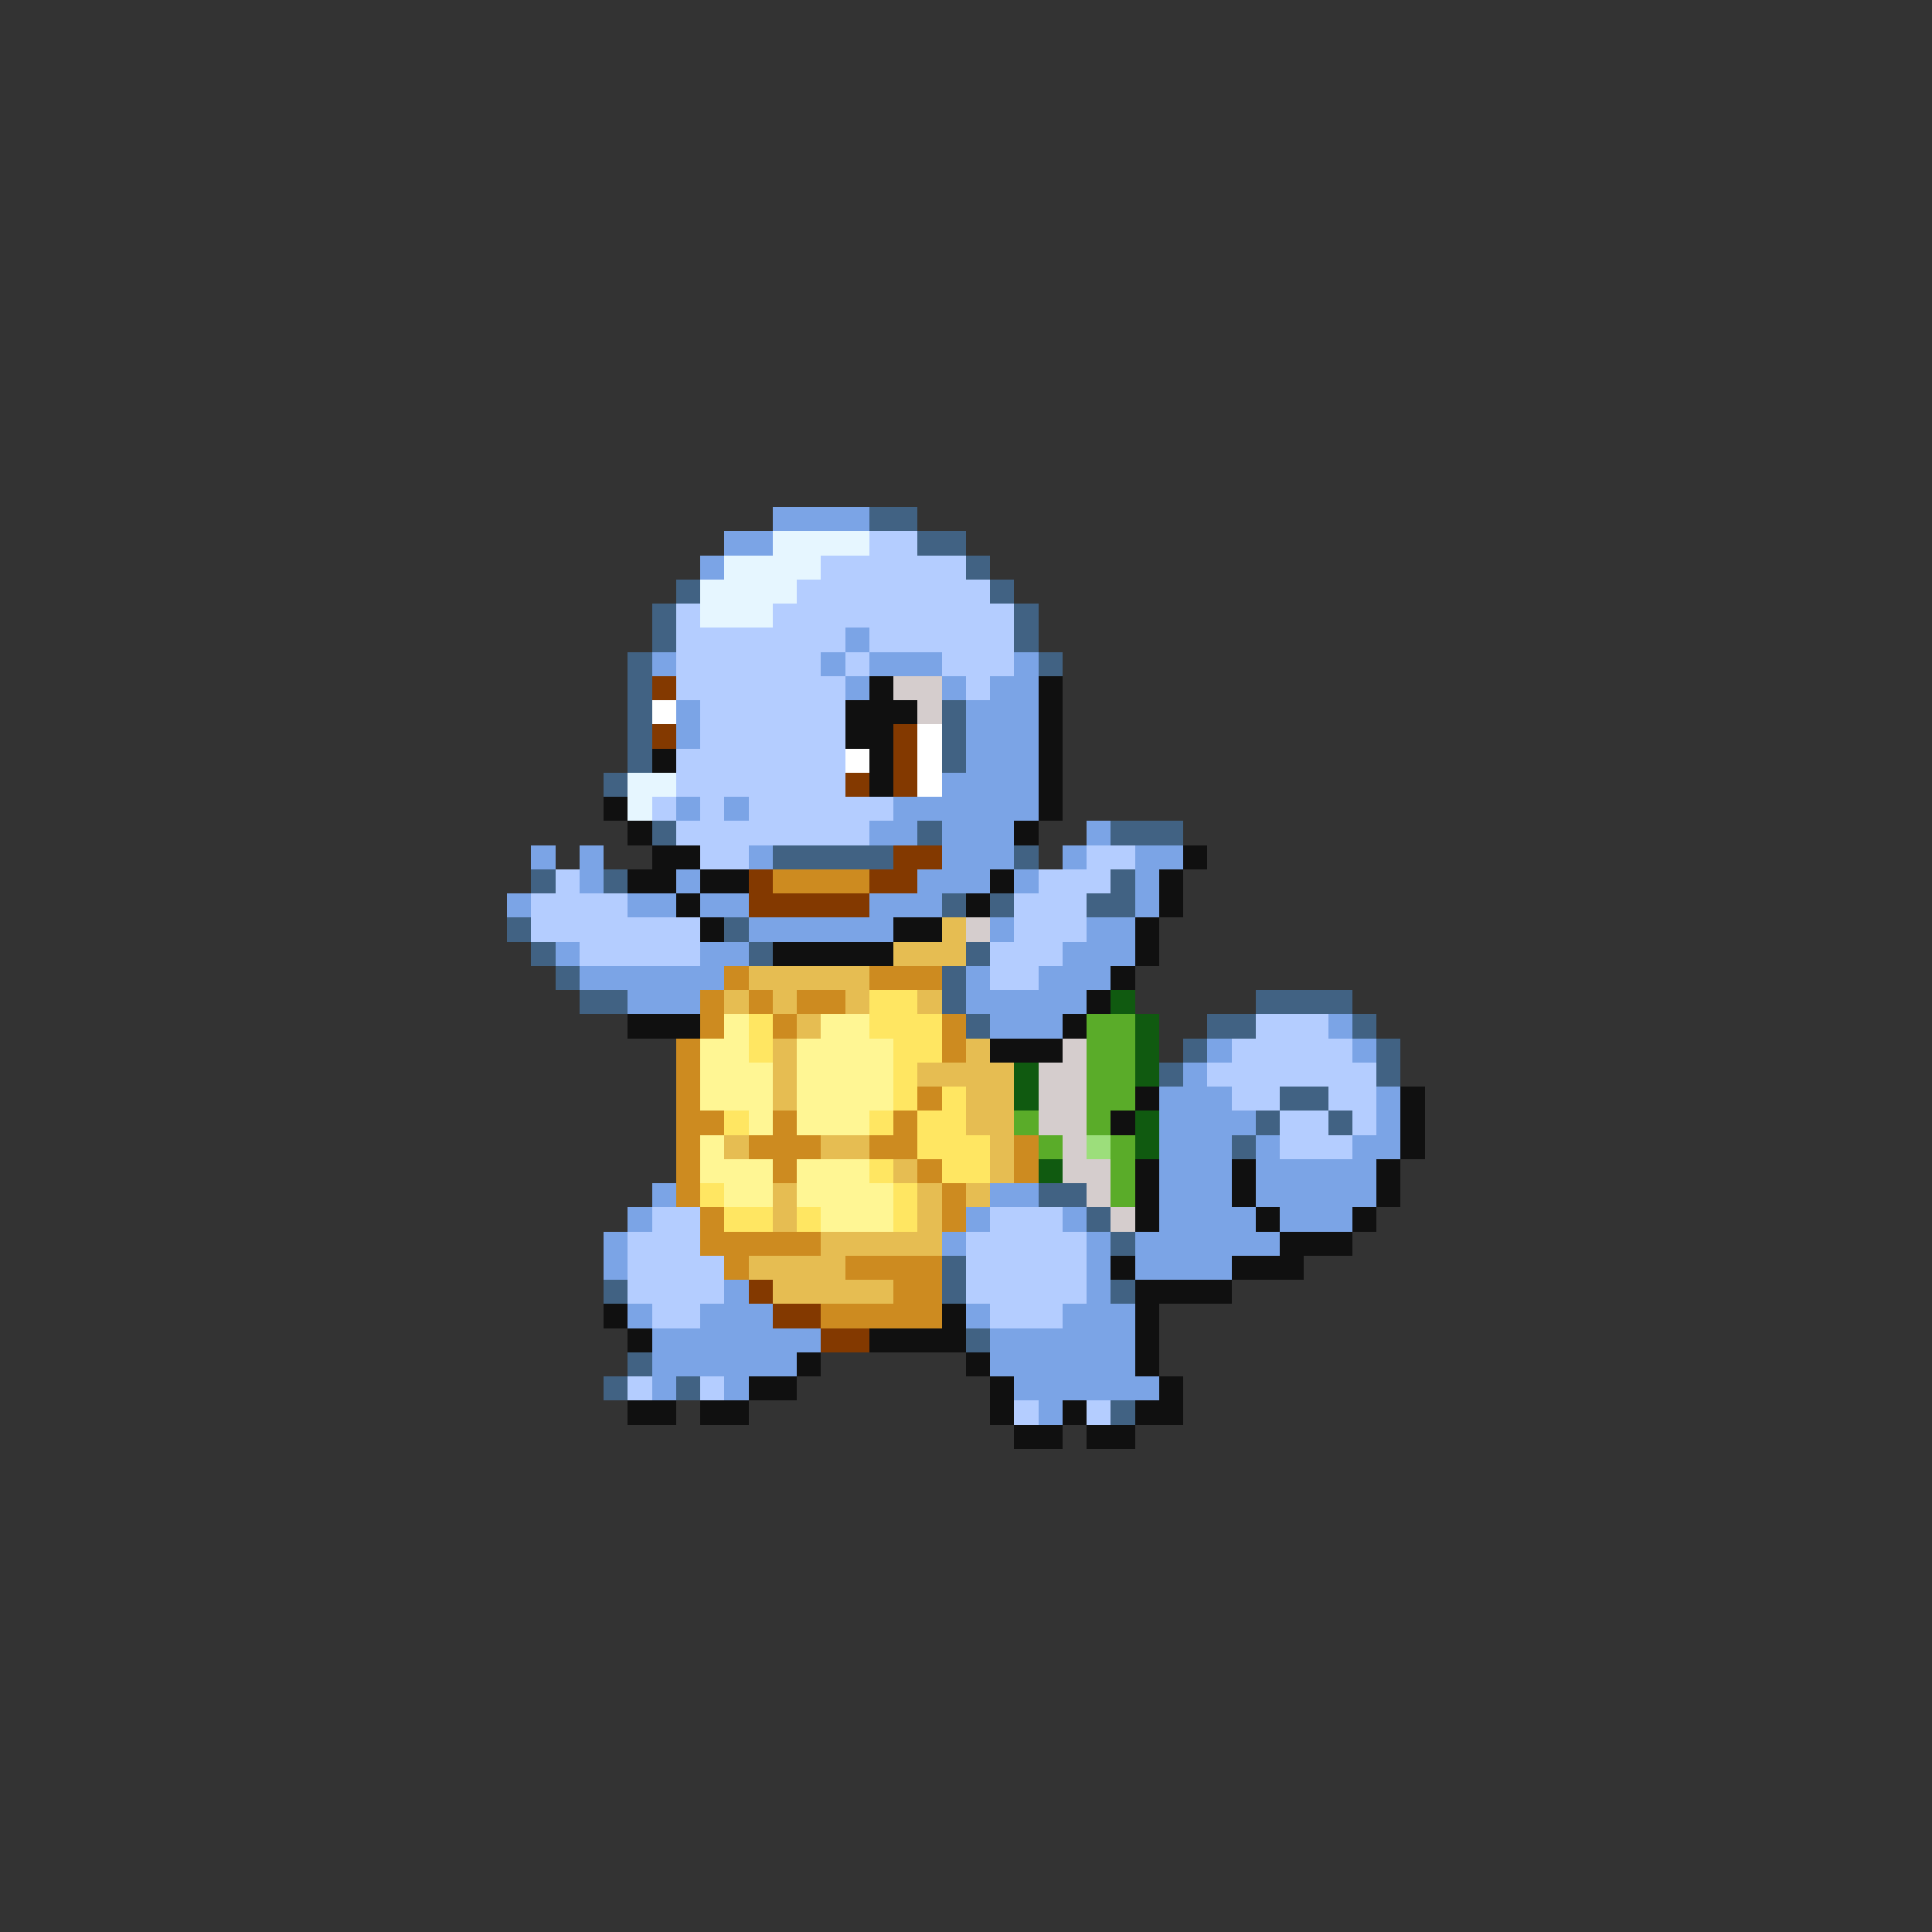 <svg xmlns="http://www.w3.org/2000/svg" viewBox="0 -0.5 80 80" shape-rendering="crispEdges">
<rect x="0" y="-0.5" width="80" height="80" fill="#333333" stroke="none"/>
<path stroke="#7ba4e6" d="M32 21h4M30 22h2M29 23h1M35 26h1M27 27h1M34 27h1M36 27h3M42 27h1M35 28h1M39 28h1M41 28h2M28 29h1M40 29h3M28 30h1M40 30h3M40 31h3M39 32h4M28 33h1M30 33h1M37 33h6M36 34h2M39 34h3M45 34h1M22 35h1M24 35h1M31 35h1M39 35h3M44 35h1M47 35h2M24 36h1M28 36h1M38 36h3M42 36h1M47 36h1M21 37h1M26 37h2M29 37h2M36 37h3M47 37h1M31 38h6M41 38h1M45 38h2M23 39h1M29 39h2M44 39h3M24 40h6M40 40h1M43 40h3M26 41h3M40 41h5M41 42h3M55 42h1M50 43h1M56 43h1M49 44h1M48 45h3M57 45h1M48 46h4M57 46h1M48 47h3M52 47h1M56 47h2M48 48h3M52 48h5M27 49h1M41 49h2M48 49h3M52 49h5M26 50h1M40 50h1M44 50h1M48 50h4M53 50h3M25 51h1M39 51h1M45 51h1M47 51h6M25 52h1M45 52h1M47 52h4M30 53h1M45 53h1M26 54h1M29 54h3M40 54h1M44 54h3M27 55h7M41 55h6M27 56h6M41 56h6M27 57h1M30 57h1M42 57h6M43 58h1" />
<path stroke="#416283" d="M36 21h2M38 22h2M40 23h1M28 24h1M41 24h1M27 25h1M42 25h1M27 26h1M42 26h1M26 27h1M43 27h1M26 28h1M26 29h1M39 29h1M26 30h1M39 30h1M26 31h1M39 31h1M25 32h1M27 34h1M38 34h1M46 34h3M32 35h5M42 35h1M22 36h1M25 36h1M46 36h1M39 37h1M41 37h1M45 37h2M21 38h1M30 38h1M22 39h1M31 39h1M40 39h1M23 40h1M39 40h1M24 41h2M39 41h1M52 41h4M40 42h1M50 42h2M56 42h1M49 43h1M57 43h1M48 44h1M57 44h1M53 45h2M52 46h1M55 46h1M51 47h1M43 49h2M45 50h1M46 51h1M39 52h1M25 53h1M39 53h1M46 53h1M40 55h1M26 56h1M25 57h1M28 57h1M46 58h1" />
<path stroke="#e6f6ff" d="M32 22h4M30 23h4M29 24h4M29 25h3M26 32h2M26 33h1" />
<path stroke="#b4cdff" d="M36 22h2M34 23h6M33 24h8M28 25h1M32 25h10M28 26h7M36 26h6M28 27h6M35 27h1M39 27h3M28 28h7M40 28h1M29 29h6M29 30h6M28 31h7M28 32h7M27 33h1M29 33h1M31 33h6M28 34h8M29 35h2M45 35h2M23 36h1M43 36h3M22 37h4M42 37h3M22 38h7M42 38h3M24 39h5M41 39h3M41 40h2M52 42h3M51 43h5M50 44h7M51 45h2M55 45h2M53 46h2M56 46h1M53 47h3M27 50h2M41 50h3M26 51h3M40 51h5M26 52h4M40 52h5M26 53h4M40 53h5M27 54h2M41 54h3M26 57h1M29 57h1M42 58h1M45 58h1" />
<path stroke="#833900" d="M27 28h1M27 30h1M37 30h1M37 31h1M35 32h1M37 32h1M37 35h2M31 36h1M36 36h2M31 37h5M31 53h1M32 54h2M34 55h2" />
<path stroke="#101010" d="M36 28h1M43 28h1M35 29h3M43 29h1M35 30h2M43 30h1M27 31h1M36 31h1M43 31h1M36 32h1M43 32h1M25 33h1M43 33h1M26 34h1M42 34h1M27 35h2M49 35h1M26 36h2M29 36h2M41 36h1M48 36h1M28 37h1M40 37h1M48 37h1M29 38h1M37 38h2M47 38h1M32 39h5M47 39h1M46 40h1M45 41h1M26 42h3M44 42h1M41 43h3M47 45h1M58 45h1M46 46h1M58 46h1M58 47h1M47 48h1M51 48h1M57 48h1M47 49h1M51 49h1M57 49h1M47 50h1M52 50h1M56 50h1M53 51h3M46 52h1M51 52h3M47 53h4M25 54h1M39 54h1M47 54h1M26 55h1M36 55h4M47 55h1M33 56h1M40 56h1M47 56h1M31 57h2M41 57h1M48 57h1M26 58h2M29 58h2M41 58h1M44 58h1M47 58h2M42 59h2M45 59h2" />
<path stroke="#d5cdcd" d="M37 28h2M38 29h1M40 38h1M44 43h1M43 44h2M43 45h2M43 46h2M44 47h1M44 48h2M45 49h1M46 50h1" />
<path stroke="#ffffff" d="M27 29h1M38 30h1M35 31h1M38 31h1M38 32h1" />
<path stroke="#cd8b20" d="M32 36h4M30 40h1M36 40h3M29 41h1M31 41h1M33 41h2M29 42h1M32 42h1M39 42h1M28 43h1M39 43h1M28 44h1M28 45h1M38 45h1M28 46h2M32 46h1M37 46h1M28 47h1M31 47h3M36 47h2M42 47h1M28 48h1M32 48h1M38 48h1M42 48h1M28 49h1M39 49h1M29 50h1M39 50h1M29 51h5M30 52h1M35 52h4M37 53h2M34 54h5" />
<path stroke="#e6bd52" d="M39 38h1M37 39h3M31 40h5M30 41h1M32 41h1M35 41h1M38 41h1M33 42h1M32 43h1M40 43h1M32 44h1M38 44h4M32 45h1M40 45h2M40 46h2M30 47h1M34 47h2M41 47h1M37 48h1M41 48h1M32 49h1M38 49h1M40 49h1M32 50h1M38 50h1M34 51h5M31 52h4M32 53h5" />
<path stroke="#ffe662" d="M36 41h2M31 42h1M36 42h3M31 43h1M37 43h2M37 44h1M37 45h1M39 45h1M30 46h1M36 46h1M38 46h2M38 47h3M36 48h1M39 48h2M29 49h1M37 49h1M30 50h2M33 50h1M37 50h1" />
<path stroke="#105a10" d="M46 41h1M47 42h1M47 43h1M42 44h1M47 44h1M42 45h1M47 46h1M47 47h1M43 48h1" />
<path stroke="#fff694" d="M30 42h1M34 42h2M29 43h2M33 43h4M29 44h3M33 44h4M29 45h3M33 45h4M31 46h1M33 46h3M29 47h1M29 48h3M33 48h3M30 49h2M33 49h4M34 50h3" />
<path stroke="#5aac29" d="M45 42h2M45 43h2M45 44h2M45 45h2M42 46h1M45 46h1M43 47h1M46 47h1M46 48h1M46 49h1" />
<path stroke="#9cde7b" d="M45 47h1" />
</svg>